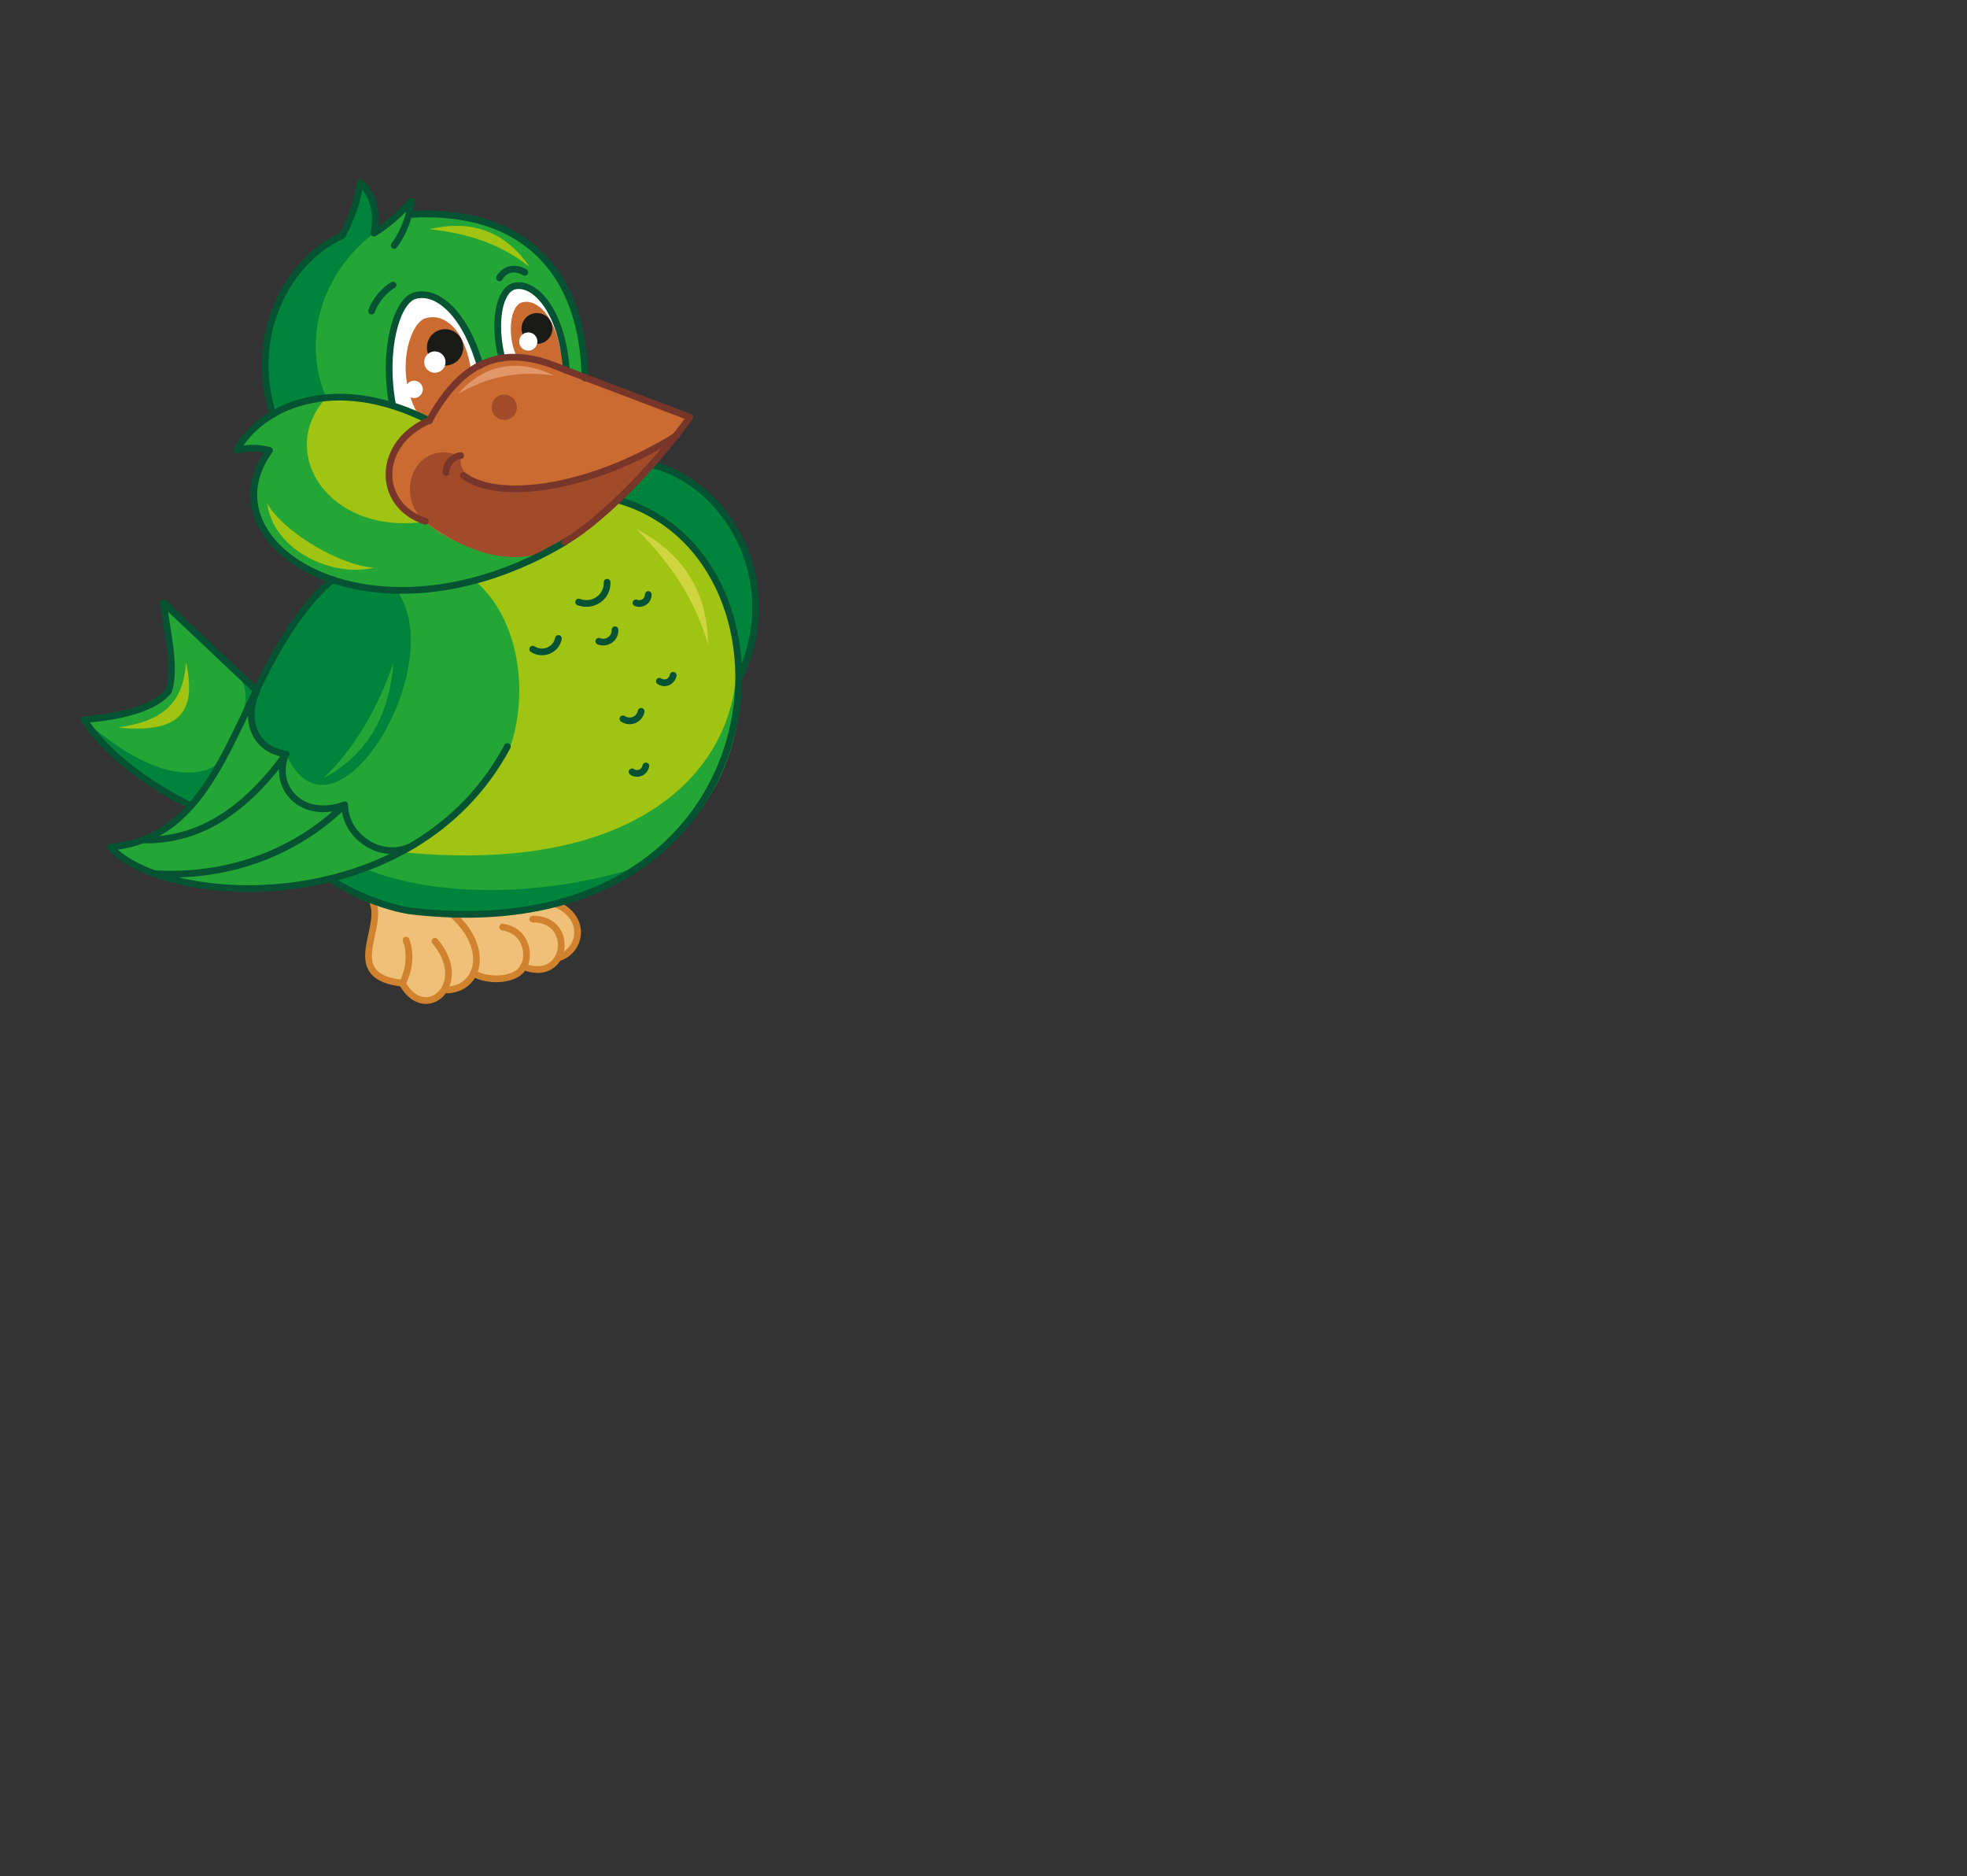 <?xml version="1.0" encoding="utf-8"?>
<!-- Generator: Adobe Illustrator 21.1.0, SVG Export Plug-In . SVG Version: 6.00 Build 0)  -->
<svg version="1.1" id="Layer_1" xmlns="http://www.w3.org/2000/svg" xmlns:xlink="http://www.w3.org/1999/xlink" x="0px" y="0px"
	 viewBox="0 0 497 474" style="enable-background:new 0 0 497 474;" xml:space="preserve">
<rect x="0" y="0" width="497" height="474" fill="#333333" stroke="none"/>
<style type="text/css">
	.st0{fill-rule:evenodd;clip-rule:evenodd;fill:#23A635;}
	.st1{fill-rule:evenodd;clip-rule:evenodd;fill:#F1C078;}
	.st2{fill:none;stroke:#D1822F;stroke-width:1.699;stroke-linecap:round;stroke-linejoin:round;stroke-miterlimit:22.926;}
	.st3{fill-rule:evenodd;clip-rule:evenodd;fill:#00833A;}
	.st4{fill-rule:evenodd;clip-rule:evenodd;fill:#A1C413;}
	.st5{fill-rule:evenodd;clip-rule:evenodd;fill:#FFFFFF;}
	.st6{fill-rule:evenodd;clip-rule:evenodd;fill:#CA6C32;}
	.st7{fill-rule:evenodd;clip-rule:evenodd;fill:#A24B2A;}
	.st8{fill:none;stroke:#055332;stroke-width:1.699;stroke-linecap:round;stroke-linejoin:round;stroke-miterlimit:22.926;}
	.st9{fill:none;stroke:#783529;stroke-width:1.699;stroke-linecap:round;stroke-linejoin:round;stroke-miterlimit:22.926;}
	.st10{fill-rule:evenodd;clip-rule:evenodd;fill:#1A1A18;}
	.st11{fill-rule:evenodd;clip-rule:evenodd;fill:#E29769;}
	.st12{fill-rule:evenodd;clip-rule:evenodd;fill:#CFD53F;}
</style>
<path class="st0" d="M131.2,188.1l9.3-32.6l-16.1-11.4l-43,6.9c-7.6,6.6-12.6,14.9-16.8,23.2c-6.8-6.3-14.6-13.8-23.3-21.9
	c0.9,7.5,3.2,16.3,1.3,22.3c-3.1,3.8-10.2,6.3-21.4,7.2c5.5,8.4,15.8,16.2,27.2,21.8c-4.9,5.7-11.2,9.6-20.6,10.4
	C42.1,229.6,107.6,232.3,131.2,188.1z"/>
<path class="st1" d="M94.3,228.4h46.2c7.8,3.7,7.5,11.6,0.2,13.7c-2.6,3.1-5.4,3.8-8.4,2.1c-2.5,3.7-6.8,4.2-12.9,1.7
	c-1.9,2.5-4,4.5-7.2,4.1c-2,3.9-7.2,4.9-10.5-1.4C86.3,246.8,96.8,235.1,94.3,228.4z"/>
<path class="st2" d="M114.7,231.4c8.9,8.1,6.6,18.3-1.7,18.7"/>
<path class="st2" d="M101.8,248.4c-15.5-1.6-5-13.4-7.5-20.1"/>
<path class="st3" d="M186.6,171.5l-33.1-45.9l8.1-8.6C181.3,118.7,199.5,144.5,186.6,171.5z"/>
<path class="st3" d="M72.3,190.5c11.8,26.5,41.2-21.5,28.3-40.8l-9.4-1.5l-7.2-1.8c-7.3,7.7-16.8,22.8-18.6,26.1
	c-0.2,0.6-0.4,1.2-0.6,1.8l-6.1-5.7c7.2,6.7,1.1,16.1-2.6,23.3c-3.1,3.8-14.6,7.9-34.9-10.1c5.9,7.7,14,15.1,27.2,21.8l7.7-11.7
	l8.4-16.4C62.1,184.4,65.7,188.5,72.3,190.5z"/>
<path class="st0" d="M118,145.3l18.8-20.2c59.5-9,78.7,96.8-12.2,105.7c-17.2,0.2-27.6-3.1-41.5-8.8c26.1-7.6,34.3-18.6,43.7-31
	C142.2,170,141.4,152.8,118,145.3z"/>
<path class="st3" d="M92,219.4c20.7,8.4,49.7,6.2,69.9-0.6c-7.7,5.5-19.6,9.7-37.4,12.1c-18,1.8-32.1-0.9-41.5-8.8L92,219.4z"/>
<path class="st4" d="M118,145.3l10.3-9.5l8.5-10.7c62.2-9.2,80.3,100.8-34,90.3c12.3-8.1,20.5-17.2,26.2-26.9
	C134.4,172,129.6,152.8,118,145.3z"/>
<path class="st2" d="M140.5,228.4c8.1,3.6,6.2,12,0.5,13.6"/>
<path class="st2" d="M127,234.2c6.5,1.1,6.8,7.7,5.3,10c11.2,4.4,13.2-12.2,2.3-12"/>
<path class="st4" d="M142.7,137l-34.1-30.8C84.3,94,66,102.8,60,113.6c3.1-0.8,5.8-0.6,8.3,0.1C50.7,137.9,94.3,165.6,142.7,137z"/>
<path class="st0" d="M142.7,137l-35.2-5.2c-24.3,3.5-37.8-17.3-25.1-31.3c-6.7,2.1-16.4,2.3-22.6,13.2c3.1-0.8,5.8-0.6,8.3,0.1
	C50.7,137.9,94.3,165.6,142.7,137z"/>
<path class="st0" d="M147.8,95.5l-39.2,10.7c-14.3-7.1-27.5-7.6-39.6-1.5C64.1,85,67.7,69,86.5,59.5L91,46.1c3.5,3.8,4.6,8,3.5,12.8
	l9.5-8.1l-0.7,3.4C132.5,52.3,147.4,69,147.8,95.5z"/>
<path class="st3" d="M82.4,100.5L69,104.7c-5.9-19.5,3.8-40.5,17.5-45.2L91,46.1c3.5,3.8,4.6,8,3.5,12.8
	C83.3,67.3,75.4,83.5,82.4,100.5z"/>
<path class="st5" d="M99.1,102.5l9.4,3.8c3-5.7,7-10.5,12.7-14c-3.8-13.2-10.9-19.2-16.5-17.6C100.2,76.1,96.6,88.4,99.1,102.5z"/>
<path class="st6" d="M105.8,105l2.8,1.2l3.8-5.9l6.7-6.4c-1.6-10.7-6.7-14.9-11.6-13.5C103.6,81.5,99.4,94.1,105.8,105z"/>
<path class="st5" d="M126.7,90.6c5.5-0.4,11,1,16.3,3c-1-15-8-22.6-13.2-21.3C126,73.5,124.6,81.8,126.7,90.6z"/>
<path class="st6" d="M130.8,90.5l12.3,3.1l-1.7-6.1c-1.4-7.2-5.5-12.2-9.5-11.1C128.6,77.3,128.1,85.7,130.8,90.5z"/>
<path class="st6" d="M108.5,106.3c7.8-14.4,18.9-19.9,35.1-12.4l30.7,11.7c-10.9,14-20.5,25.7-31.6,31.5c-9.7,6.7-26.8,2.2-35.2-5.2
	C93.3,127.6,96.5,110.2,108.5,106.3z"/>
<path class="st7" d="M174.3,105.6c-10.9,14-20.5,25.7-31.6,31.5c-10.3,6.2-22,4.5-35.2-5.2c-8.3-6.6-2.6-21.6,8.9-16.6
	C114.5,129.6,160,122.8,174.3,105.6z"/>
<path class="st8" d="M99.3,72c-1.9,1-4.6,4-5.4,6.6 M132.6,68.8c-2-1.2-4.8-1.3-6.4,1.4 M143.1,93.6c-1-15-8-22.6-13.2-21.3
	c-3.9,1.1-5.3,9.4-3.1,18.2 M121.3,92.3c-3.8-13.2-10.9-19.2-16.5-17.6c-4.6,1.3-8.2,13.7-5.6,27.7 M108.5,106.3
	c-24.3-12.3-42.6-3.5-48.7,7.4c3.1-0.7,5.8-0.6,8.3,0.1c-17.6,24.1,26.2,51.8,74.5,23.2 M99.6,62c2.3-3.1,3.8-6.9,4.4-11.2
	c-3.2,3.5-6.4,6.2-9.5,8.1c1-5.4-0.2-9.7-3.5-12.8c-0.6,4.5-2.2,9-4.5,13.4C72.3,65.9,62.6,85.1,69,104.7 M103.3,54.2
	c29.2-1.9,44.1,14.8,44.5,41.3"/>
<path class="st9" d="M116.4,115.1c-1.9,0.1-3.9,2.3-3.7,4.3"/>
<ellipse transform="matrix(0.365 -0.931 0.931 0.365 -10.338 160.452)" class="st10" cx="112.5" cy="87.8" rx="4.6" ry="4.6"/>
<ellipse transform="matrix(0.365 -0.931 0.931 0.365 8.78 178.993)" class="st10" cx="135.7" cy="83.1" rx="3.9" ry="3.9"/>
<ellipse transform="matrix(0.365 -0.931 0.931 0.365 -15.426 160.391)" class="st5" cx="109.9" cy="91.5" rx="2.7" ry="2.7"/>
<ellipse transform="matrix(0.366 -0.931 0.931 0.366 4.313 178.887)" class="st5" cx="133.4" cy="86.3" rx="2.3" ry="2.3"/>
<ellipse transform="matrix(0.365 -0.931 0.931 0.365 -25.191 159.93)" class="st5" cx="104.7" cy="98.4" rx="2.2" ry="2.2"/>
<path class="st9" d="M171,110c-21.9,13.7-45.3,16.8-53.9,10.1"/>
<ellipse transform="matrix(0.366 -0.931 0.931 0.366 -14.979 183.752)" class="st7" cx="127.3" cy="102.9" rx="3.2" ry="3.2"/>
<path class="st11" d="M140,94.9c-8.3-1.3-16.5,0-24.2,4.6C122.3,91.9,131.1,90.5,140,94.9z"/>
<path class="st4" d="M94.4,143.4c-8.3-0.5-22.6-8.8-26.9-16.2C69.3,139.7,84.8,145.9,94.4,143.4z"/>
<path class="st2" d="M109.9,237.8c9.2,10.8-2.4,21-8.2,10.7c1.6-3.5,2.3-7.2,0.9-11"/>
<path class="st2" d="M132.3,244.1c-1.3,3.4-8.4,4.2-12.7,1.8"/>
<path class="st8" d="M72.3,190.5c-11.3,15.7-23.3,21.9-35.9,21.7 M87.1,203.3c-13.3,13-30.8,18.5-48.2,17.4 M104.1,213.7
	c-7.6,3.9-16.9-2.2-17-10.4c-10.7,4-18.4-4.3-14.9-12.8c-9-1.4-10.2-10.1-7.3-16 M84,146.4C59.2,168,59.7,211.3,27.9,214
	c14.2,15.5,76.7,18.8,100.3-25.4 M164.7,117.4c18.2,4.3,34.1,28.7,22,54.1 M156.1,126.3c50.5,14.3,42,115.2-52.7,103.8
	c-5.6-0.9-13.7-3.9-20.2-8.1 M134.6,164c2.5,1.6,5.9,0.3,6.5-2.7 M151.3,162c2,0.8,4.2-0.7,4.1-2.9 M160.7,152.3
	c1.5,0.6,3.1-0.5,3.1-2.1 M166.6,172.1c1.4,0.9,3.1,0.2,3.5-1.5 M157.4,181.6c1.8,1.2,4.2,0.2,4.6-1.9 M159.7,195
	c1.4,0.9,3.1,0.2,3.5-1.5 M146.2,152.1c3.5,1.3,7.3-1.1,7.2-5 M64.9,174.5c-6.9-6.4-14.8-14-23.6-22.2c0.9,7.5,3.2,16.3,1.3,22.3
	c-3.1,3.8-10.2,6.3-21.4,7.2c5.5,8.4,15.7,16.2,27.1,21.8"/>
<path class="st9" d="M107.5,131.7c-12.5-4.1-12.4-19.8,1-25.5c8.8-16.1,19.5-19.1,33.4-13.1l32.4,12.3c-6.3,8.9-20.1,24.7-31.6,31.5
	"/>
<path class="st0" d="M81.7,196.6c7.7-7.4,13.3-16.7,17.7-29.1C98.3,181.7,92.1,191.1,81.7,196.6z"/>
<path class="st12" d="M178.9,162.8c-3.1-10.7-8.9-19.9-18-29.1C173.2,140.2,178.8,150.1,178.9,162.8z"/>
<path class="st4" d="M133.8,67.4c-7-5.5-15-8.4-25.3-9.5C119.6,55.3,127.9,58.8,133.8,67.4z M29.8,183.8
	c11.1-1.6,16.5-5.9,17.2-16.5C49.9,180.4,44.9,185.3,29.8,183.8z"/>
</svg>
